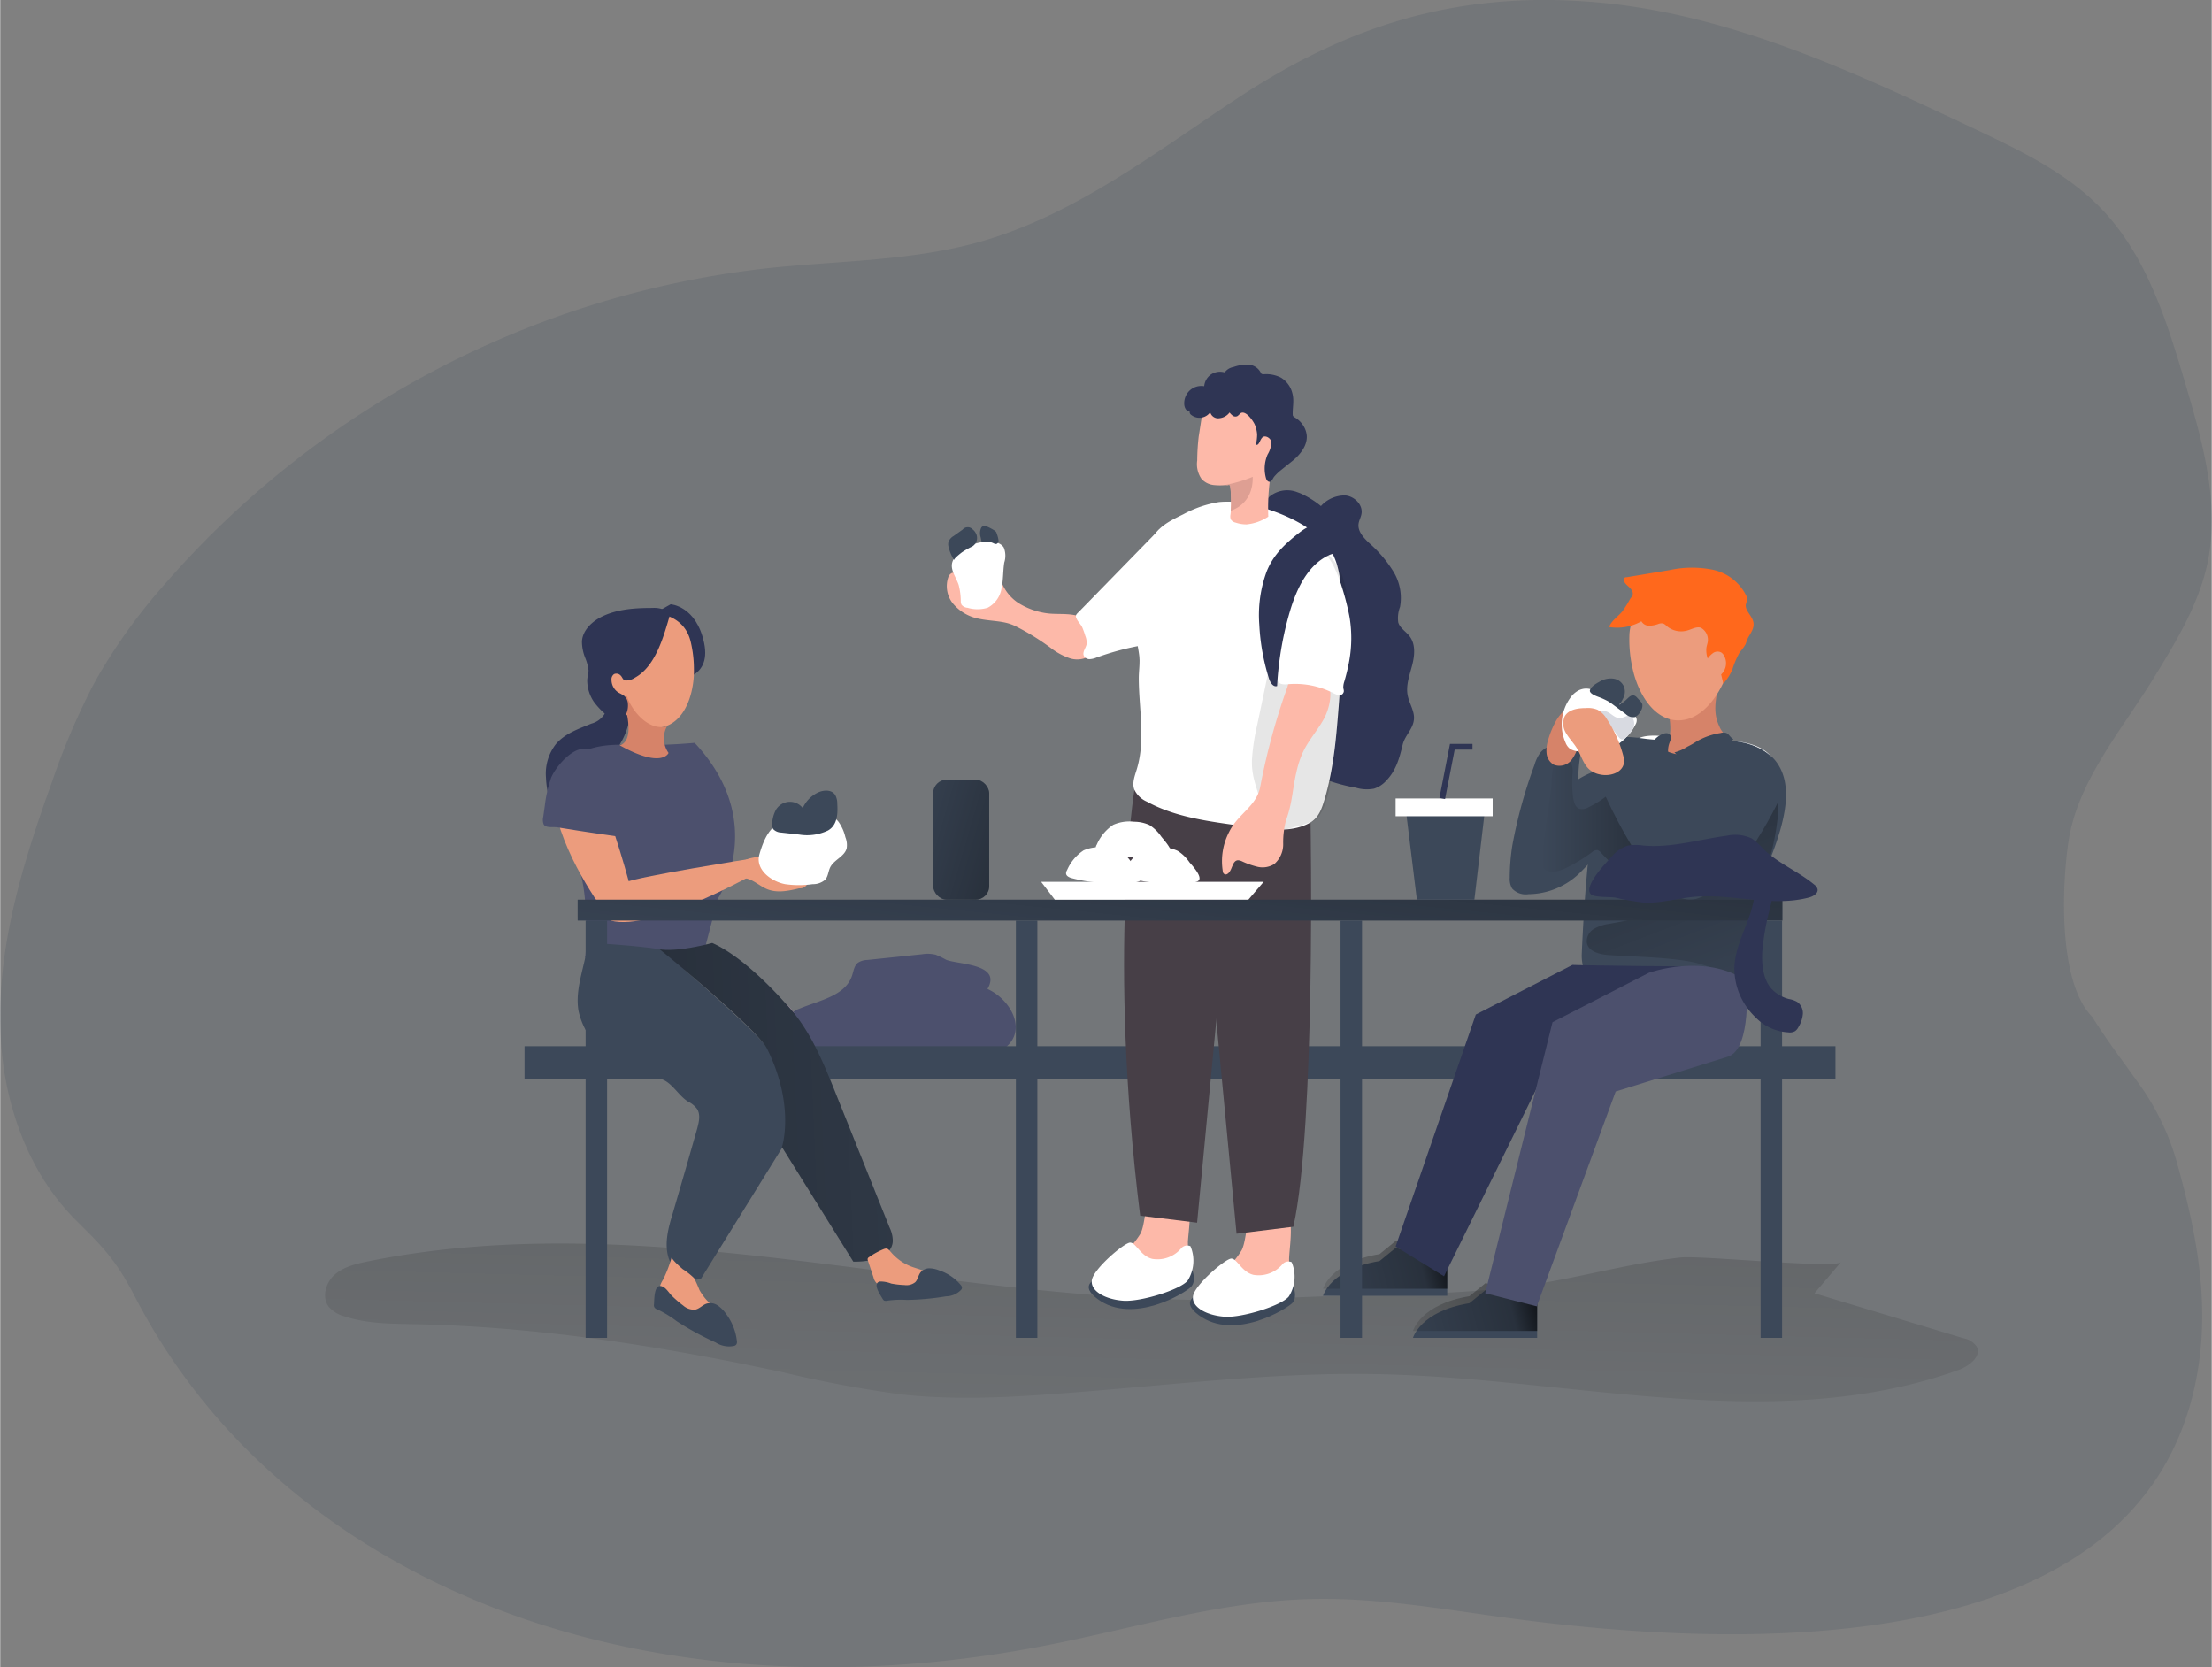 <svg xmlns="http://www.w3.org/2000/svg" xmlns:xlink="http://www.w3.org/1999/xlink" viewBox="0 0 386.11 291.07" width="406" height="306" xmlns:v="https://vecta.io/nano"><rect x="0" y="0" width="386.11" height="291.07" fill="#808080" stroke="none"/><style><![CDATA[.B{fill:#3c4859}.C{fill:#fff}.D{fill:#2f3554}.E{fill:#ec9c7d}.F{fill:#4c506d}.G{fill:#fdb9a9}.H{fill:#d68369}]]></style><defs><linearGradient id="A" x1="213.3" y1="132.98" x2="208.8" y2="308.67" gradientUnits="userSpaceOnUse"><stop offset=".01"/><stop offset=".08" stop-opacity=".69"/><stop offset=".21" stop-opacity=".32"/><stop offset="1" stop-opacity="0"/></linearGradient><linearGradient id="B" x1="94.75" y1="231.25" x2="247.73" y2="224.48" xlink:href="#A"/><linearGradient id="C" x1="263.78" y1="255.62" x2="230.94" y2="264.07" xlink:href="#A"/><linearGradient id="D" x1="279.48" y1="262.98" x2="246.63" y2="271.42" xlink:href="#A"/><linearGradient id="E" x1="300.34" y1="180.46" x2="277.88" y2="180.46" xlink:href="#A"/><linearGradient id="F" x1="293.05" y1="163.94" x2="315.02" y2="221.01" xlink:href="#A"/><linearGradient id="G" x1="208.67" y1="132.13" x2="203.6" y2="182.53" xlink:href="#A"/><linearGradient id="H" x1="180.2" y1="150.19" x2="151.67" y2="141.93" xlink:href="#A"/></defs><path d="M1.41 190.75c1.93 8.41 5.84 16.43 12 22.47 4.82 4.76 7 7.11 10.14 13.22a109.12 109.12 0 0 0 10.37 16.25c15.34 19.9 37.28 33.61 61.08 41.1 28.33 8.9 59 9.15 88.08 3.38 15.21-3 30.25-7.64 45.75-8 11.75-.3 23.39 1.84 35 3.38 39.41 5.26 110.58 8.35 119.71-42.55 2.3-12.78-.15-25-3.59-37.31a44 44 0 0 0-7.1-14.22c-2.39-3.41-5-6.74-7.59-10.92-6-6-5.36-22.92-4.15-30.77 1.59-10.34 9.24-19.32 14.65-28.06 4-6.51 8.14-13.2 9.66-20.71 2.08-10.31-.93-20.9-3.92-31-3.25-11-6.78-22.38-14.71-30.61-6-6.22-14-10.06-21.8-13.76-21.16-10-43.25-20.38-66.92-22.29s-42.84 4-62.53 17.11c-14.22 9.41-28.08 20.12-44.48 24.75-12 3.39-24.69 3.29-37.1 4.62a163.46 163.46 0 0 0-105.82 55.84 97.48 97.48 0 0 0-11.72 16.57 122.14 122.14 0 0 0-7.36 17.22c-5.09 14.11-9.64 28.8-9 43.79a56.32 56.32 0 0 0 1.35 10.5z" opacity=".18" class="B"/><path d="M165.14 167.56a17.92 17.92 0 0 0-1.82-.88 6 6 0 0 0-2.38-.08l-9.59 1a3 3 0 0 0-1.63.5c-.64.52-.73 1.43-1 2.22-1.18 3.58-5.77 4.33-9.24 5.8a3.62 3.62 0 0 0-1.57 1.07c-.85 1.15-.23 2.84.75 3.88 2.23 2.36 5.75 2.82 9 3.06q7 .51 14 .47c3.59 0 9 .74 12.35-.81 6-2.82 2.77-9.16-1.65-11.13 2.6-4.44-5.22-4.26-7.22-5.1z" class="F"/><path d="M330.23 256.89l-4.62 5.44 26 7.84a3.65 3.65 0 0 1 2.28 1.4c1 1.76-1.31 3.5-3.19 4.17-31.81 11.39-66.77 1.53-100.54.72-18.8-.46-37.53 2-56.29 3.37-9.2.7-18.46 1.16-27.64.16a203.52 203.52 0 0 1-20.63-3.85c-21.23-4.57-42.79-8-64.5-8.42-4.1-.08-8.27-.08-12.16-1.37a5.42 5.42 0 0 1-2.71-1.65c-1.27-1.65-.56-4.21 1-5.6s3.69-1.9 5.73-2.32c52.36-10.65 106.23 9.48 159.58 6.41 15.09-.87 30.76-.16 45.69-2.68 8-1.36 15.9-3.53 24-4.43 3.52-.39 26.99 1.99 28 .81z" transform="translate(-8.86 -36.54)" fill="url(#A)"/><path d="M227 86.13a16.34 16.34 0 0 1 3.58 2.22 5.56 5.56 0 0 1 4.27-1.85c1.59.15 3.09 1.64 2.81 3.21-.1.6-.43 1.13-.51 1.73-.18 1.37.94 2.51 1.94 3.45a21.8 21.8 0 0 1 4.14 4.89 8.82 8.82 0 0 1 1.16 6.18 5.45 5.45 0 0 0-.31 2.71c.3 1 1.36 1.59 2 2.44 1.07 1.41.86 3.4.41 5.11s-1.11 3.47-.76 5.2c.23 1.18.9 2.24 1.07 3.42.29 2.17-1.51 3.32-1.95 5.18-.57 2.35-1.14 4.5-2.89 6.3a4.87 4.87 0 0 1-2.11 1.37 6.71 6.71 0 0 1-3.15-.16 30.82 30.82 0 0 1-6.9-2.07 10.39 10.39 0 0 1-5.13-4.87 15.69 15.69 0 0 1-1-3.92l-1.75-11a38.69 38.69 0 0 1-.67-6.62c.07-4.67 1.83-9.38.74-13.93-.55-2.23-2.36-6.56-.36-8.44a4.86 4.86 0 0 1 4.67-.81z" class="D"/><path d="M91.54 182.65h228.87v5.81H91.54z" class="B"/><path d="M175.92 108.81c-1.87-.5-3.8-.41-5.74-.95a7.72 7.72 0 0 1-3.91-2.57 4.83 4.83 0 0 1-.76-4.49 1.25 1.25 0 0 1 .63-.76 1.47 1.47 0 0 1 .88 0 30.81 30.81 0 0 1 3.65 1.13 3.93 3.93 0 0 0 1.31.32 1.15 1.15 0 0 0 1.07-.68 1.53 1.53 0 0 1 .17-.55.63.63 0 0 1 .87-.06 2 2 0 0 1 .52.83 7.68 7.68 0 0 0 3.11 4.22 12.53 12.53 0 0 0 5.46 1.87c1.41.12 2.84 0 4.24.24a8.62 8.62 0 0 1 4.44 2.2 1.36 1.36 0 0 1 .44.62 1.39 1.39 0 0 1-.08.78c-.41 1.43-1 3-2.28 3.71a4.21 4.21 0 0 1-3.28.23 11.52 11.52 0 0 1-3-1.59 41.55 41.55 0 0 0-6.57-4.07 8.2 8.2 0 0 0-1.17-.43zm28.66 97.71c-5.16-1.16-4.15 6.14-5.5 8.85a14.8 14.8 0 0 1-3.18 3.65 6.62 6.62 0 0 0-2.32 4.15 1.59 1.59 0 0 0 .18.88 1.67 1.67 0 0 0 1 .61 11.83 11.83 0 0 0 8.81-.87 6.88 6.88 0 0 0 3-2.8 9.57 9.57 0 0 0 .78-4.16c.17-3.04 1.52-9.37-2.77-10.31z" class="G"/><path d="M200.02 221.56s-14.65.62-8.45 5.22 15.47-1.12 16.38-2.17.17-2.85.17-2.85z" class="B"/><path d="M207.31 223.58c-1.31 1.59-8.19 3.73-11.24 3.51s-5.78-1.64-5.48-3.61 5.68-6.55 6.69-6.54 1.82 2.35 3.85 2.84a5.43 5.43 0 0 0 5-1.78 1.37 1.37 0 0 1 1.67-.43 6.5 6.5 0 0 1-.49 6.01z" class="C"/><path d="M222.24 209.46c-5.15-1.2-4.14 6.1-5.5 8.81a14.27 14.27 0 0 1-3.18 3.66 6.47 6.47 0 0 0-2.31 4.15 1.46 1.46 0 0 0 .18.87 1.68 1.68 0 0 0 1 .62 11.93 11.93 0 0 0 8.81-.87 7 7 0 0 0 3-2.81 9.71 9.71 0 0 0 .78-4.15c.12-3.13 1.51-9.42-2.78-10.28z" class="G"/><path d="M217.68 224.37s-14.65.62-8.44 5.23 15.47-1.14 16.37-2.14.17-2.86.17-2.86z" class="B"/><path d="M224.97 226.36c-1.31 1.6-8.19 3.74-11.23 3.52s-5.79-1.63-5.49-3.6 5.68-6.56 6.69-6.55 1.82 2.36 3.86 2.84a5.43 5.43 0 0 0 5-1.78 1.37 1.37 0 0 1 1.67-.43 6.48 6.48 0 0 1-.5 6z" class="C"/><g fill="#473f47"><path d="M208.96 142.94l6.89 72.45 9.92-1.22c3.92-17.68 3-70.57 3-70.57z"/><path d="M215.85 140.98l-6.89 72.48-9.94-1.22c-5.68-45.85-1-74.39-1-74.39z"/></g><g class="C"><path d="M187.79 107.62c0-.35.26-.53.57-.85l2.27-2.32 6.43-6.59 5.32-5.45v16.56c0 1.35.26 2.54-1.2 3.22a8.54 8.54 0 0 1-1.85.48 47.48 47.48 0 0 0-7.94 2.13 3.56 3.56 0 0 1-1.2.28 1.12 1.12 0 0 1-1-.58c-.3-.66.34-1.35.47-2a3 3 0 0 0-.21-1.45 14.11 14.11 0 0 0-.55-1.54c-.25-.54-.84-1.05-1-1.57a.76.76 0 0 1-.11-.32z"/><path d="M198.89 114.78c-.12-1.33-.47-2.64-.61-4a30.11 30.11 0 0 1 .15-8.21 31.51 31.51 0 0 1 2.59-8.37c1.15-2.3 3.22-3.28 5.54-4.42a19.53 19.53 0 0 1 6.25-2.13 15.93 15.93 0 0 1 4.62.26c4.67.89 10.84 3.3 14 7 2.4 2.78 2.69 6.74 2.76 10.41q.15 7.59-.31 15.18-.06 1.1-.15 2.19c-.43 5.55-.88 11.31-2.46 16.66-.5 1.68-1 3.37-2.58 4.27-3.65 2.13-9.25 1-13.21.41-5.24-.74-10.63-1.52-15.28-4.07a4.33 4.33 0 0 1-2.21-2.13c-.41-1.13.09-2.37.44-3.53 1.57-5.17.35-10.62.35-15.9 0-1 .13-1.93.13-2.89.02-.24-.02-.49-.02-.73z"/></g><path d="M219.87 144.95c-.52-1 .57-3.69.16-5.08-.72-2.53-1.61-4.48-1.49-7.28a36.84 36.84 0 0 1 .91-6l3.36-16c.61-2.93 1.94-17 6.41-15.44a9.3 9.3 0 0 1 5.24 5.83 24 24 0 0 1 .93 8c-.08 7-1.48 14.24-2.38 21.23-.35 2.65-.76 12.47-4.26 13.34-.68.18-1.36.52-2 .65-1.18.21-4.71 1.61-6.24 1.15a.94.94 0 0 1-.64-.4z" fill="#020202" opacity=".1"/><path d="M214.58 145.19a11.06 11.06 0 0 0-1.14 6.87.62.62 0 0 0 .37.59.53.53 0 0 0 .44-.08c.9-.55.79-2.32 1.84-2.38a1.76 1.76 0 0 1 .64.15 14.21 14.21 0 0 0 2.83 1 3.86 3.86 0 0 0 2.87-.49 4.56 4.56 0 0 0 1.56-3.47 15 15 0 0 1 .48-4.12 21.91 21.91 0 0 0 1-3.82c.49-2.86.81-5.82 2.13-8.45 1-2 2.51-3.64 3.55-5.59 1.14-2.14 2.12-6.7-1.14-7.32a11.1 11.1 0 0 0-3.15-.14 2.63 2.63 0 0 0-1.13.32 2.9 2.9 0 0 0-1 1.68 114.6 114.6 0 0 0-4.73 17.34c-.62 3.48-3.86 4.74-5.42 7.91zm-5.6-64.81a38.23 38.23 0 0 1 .26-4.16l.56-3.61a2.41 2.41 0 0 1 .92-1.83 11.55 11.55 0 0 1 6.19-1.7 5 5 0 0 1 5.7 4.18 4.74 4.74 0 0 1 .06.75c.33 3-.46 6.07-.9 9.1a38.24 38.24 0 0 0-.38 7.09 8.28 8.28 0 0 1-3.82 1.35 6 6 0 0 1-1.88-.31 1.38 1.38 0 0 1-.84-.55 1.52 1.52 0 0 1-.07-.79 6.34 6.34 0 0 0 .07-.75h0a23 23 0 0 0-.08-4.15.43.43 0 0 0-.12-.31.48.48 0 0 0-.29 0h-.39a10.23 10.23 0 0 1-2.07 0 3.39 3.39 0 0 1-2.16-1.07 4.53 4.53 0 0 1-.76-3.24z" class="G"/><path d="M211.25 71.97a2.31 2.31 0 0 1-3.22.54l-.09-.07a.63.63 0 0 1-.28-.63c-.52.05-.86-.54-.93-1.06a3.08 3.08 0 0 1 .9-2.54 3 3 0 0 1 2.57-.79 2.82 2.82 0 0 1 1.21-2.06 2.87 2.87 0 0 1 2.37-.34 2.31 2.31 0 0 1 1.49-.93 7.1 7.1 0 0 1 2.62-.43 2.59 2.59 0 0 1 2.16 1.35.76.76 0 0 0 .13.23.62.62 0 0 0 .42.1 5.66 5.66 0 0 1 3 .59 4.43 4.43 0 0 1 2 2.76c.34 1.3 0 2.48.06 3.76 0 .24.28.38.49.51a4.32 4.32 0 0 1 1.28 1.24 3.84 3.84 0 0 1 .68 1.93c.07 1.71-1.14 3.21-2.45 4.3l-2.25 1.8a9.44 9.44 0 0 0-1 1c-.2.25-.4.82-.74.88s-.59-.3-.68-.62a6.21 6.21 0 0 1 .28-4.14 4.64 4.64 0 0 0 .67-2.11c-.07-.74-1.07-1.32-1.56-.89s-.57 1.5-1.16 1.29a7.76 7.76 0 0 0 .22-1.79 5.34 5.34 0 0 0-.42-1.75c-.3-.66-1.7-2.72-2.59-1.86a2.14 2.14 0 0 1-.44.41.8.8 0 0 1-.78-.06 2.66 2.66 0 0 1-.58-.58 2.52 2.52 0 0 1-1.74 1 1.43 1.43 0 0 1-1.64-1.04z" class="D"/><path d="M213.98 84.64a23.2 23.2 0 0 0 4.69-1.39c.13 4.89-3.84 5.9-3.84 5.9h0a23 23 0 0 0-.08-4.15.43.43 0 0 0-.12-.31.48.48 0 0 0-.29 0h-.36z" fill="#de9f93"/><path d="M97.95 142.67c2.85 1.64 5.25-.07 6-3 .31-1.31.43-2.67.86-4a19.78 19.78 0 0 1 2.61-4.61 12.8 12.8 0 0 0 2.28-4.76 5 5 0 0 0-1.54-4.82 1.57 1.57 0 0 0-1.13-.4c-.66.06-1 .81-1.16 1.47a8.42 8.42 0 0 1-.31 2 3.87 3.87 0 0 1-2.35 1.78c-2.22.91-4.6 1.72-6.16 3.53a8.37 8.37 0 0 0-1.77 5.92c.08 2.09.7 5.77 2.67 6.89z" class="D"/><path d="M125.31 156.85l-3.17 12.06c-9.36 1.94-20-1.78-20-1.78.51-5.38 0-12.73-1-15-2.65-6.1-5.91-14.19-2.12-18.8 3.06-3.72 8.66-3.36 12.08-3.26a98.09 98.09 0 0 0 10.14-.38c12.99 13.93 4.07 27.16 4.07 27.16z" class="F"/><path d="M113.72 107.38l4 11.34s6.52.11 5.18-6.42-5.85-6.8-5.85-6.8z" class="D"/><path d="M107.86 107.51s10.91-3.07 12.7 4.58a20.63 20.63 0 0 1 .55 4.83 15.35 15.35 0 0 1-.06 1.66c-.49 5-3 8.8-7.06 8.46-7.09-.58-14.66-15.7-6.13-19.53z" class="E"/><path d="M109.14 121.81a.7.7 0 0 1-1 0h0a9 9 0 0 1 1.46 4c.55 4.13-1.46 4.3-1.46 4.3 7.44 4.16 8.54 1.34 8.54 1.34a4.37 4.37 0 0 1-.27-4.65c-3.38.93-6.35-3.05-7-5.31a.74.74 0 0 1-.27.32z" class="H"/><path d="M115.69 106.38a4.52 4.52 0 0 0-1.79-.24c-3 0-6.17.18-8.89 1.53-1.72.85-3.32 2.37-3.45 4.29a7.73 7.73 0 0 0 .55 2.85 8.52 8.52 0 0 1 .6 2.21c0 .58-.23 1.18-.23 1.78a6.74 6.74 0 0 0 1.15 3.71 13 13 0 0 0 2.06 2.2l1.62 1.47a.48.48 0 0 0 .26.16.41.41 0 0 0 .24-.08 3.54 3.54 0 0 0 1.77-3.41 2 2 0 0 0-.6-1.33 7.65 7.65 0 0 0-1-.58 2.64 2.64 0 0 1-1.26-2.25 1.09 1.09 0 0 1 .45-1 1 1 0 0 1 1.09.19c.42.38.37.82.92.93a2.92 2.92 0 0 0 1.67-.52c3.61-2 5-7.27 6.09-11-.51-.12-.73-.69-1.25-.91z" class="D"/><path d="M107.14 145.25c-3-8.72-5-13-8.06-11.92 0 0-4 2-1.73 10 2.54 9 9.27 17.39 9.27 17.39l3.11-6.86s-1.01-3.81-2.59-8.61z" class="E"/><path d="M138.91 177.19l-1.73-2a1.7 1.7 0 0 1 .22.24c.54.56 1.04 1.17 1.51 1.76z" fill="#dc9bd5"/><g class="B"><path d="M102.58 164.59c4.13.24 8.46.53 12.7 1.14 0 0 16.62 14 18.74 17.39 4.91 7.87 9.69 5.63 2.57 17.13q-7.11 11.49-14.25 23c-2.42.81-5-1.32-5.7-3.79s0-5.09.75-7.55q2.18-7.44 4.29-14.87c.3-1.13.61-2.4 0-3.4a4.18 4.18 0 0 0-1.54-1.29c-1.69-1-2.85-3.38-4.72-3.95a31.32 31.32 0 0 1-9-4 12.69 12.69 0 0 1-5.46-7.93c-.68-3.93 1.18-7.87 1.62-11.88z"/><path d="M115.31 165.77c3.41.42 9-1.14 9-1.14 4.87 2.17 10.13 7.56 12.82 10.58h0c.93 1 1.55 1.78 1.74 2v.05h0l.27.34c3 4 4.89 8.71 6.75 13.35l9.38 23.37a5.59 5.59 0 0 1 .56 2.34c-.14 2.89-4 3.66-6.89 3.6l-12.46-20s2.36-7.14-2.58-17.13c-1.76-3.58-18.76-17.39-18.76-17.39z"/></g><path d="M124.17,202.31c3.41.42,9-1.14,9-1.14,4.87,2.17,10.13,7.56,12.82,10.58h0c.93,1,1.55,1.78,1.74,2v.05h0l.27.34c3,4,4.89,8.71,6.75,13.35l9.38,23.37a5.59,5.59,0,0,1,.56,2.34c-.14,2.89-4,3.66-6.89,3.6l-12.46-20s2.36-7.14-2.58-17.13C141,216.09,124,202.28,124,202.28Z" transform="translate(-8.86 -36.54)" fill="url(#B)"/><path d="M122.08 225.22a22.82 22.82 0 0 0-.94-2.08 12.76 12.76 0 0 0-2-1.58c-.29-.26-2-1.71-1.9-2.12a22 22 0 0 1-1.53 4 4.26 4.26 0 0 0-.71 2.5 3.81 3.81 0 0 0 1.53 2c2.66 2.19 5.84 4.27 9.26 3.88a.77.77 0 0 0 .57-.23.63.63 0 0 0 .12-.42c.06-1.52-1.42-2.54-2.53-3.57a9.6 9.6 0 0 1-1.87-2.38zm33.46-6.58c-.69-.8-.75-.82-1.77-.36a13 13 0 0 0-2.11 1.21.47.47 0 0 0-.2.22.48.48 0 0 0 0 .29l1 3a2.06 2.06 0 0 0 .65 1.12 2 2 0 0 0 .91.28 22.09 22.09 0 0 0 7.52.22c.64-.13 1.34-.48 1.34-1.1a1.09 1.09 0 0 0-.25-.64c-.76-1-2.16-1.25-3.36-1.68a8.78 8.78 0 0 1-3.73-2.56z" class="E"/><path d="M153.56 223.73a5.28 5.28 0 0 1 2 .36 14.85 14.85 0 0 0 2.31.26 2.44 2.44 0 0 0 1.88-.5c.46-.46.52-1.2.93-1.72a2 2 0 0 1 1.56-.7 4.87 4.87 0 0 1 1.72.37 8.31 8.31 0 0 1 3.76 2.57.68.68 0 0 1 .19.47.61.61 0 0 1-.13.32 3.71 3.71 0 0 1-2.65 1.16 45.75 45.75 0 0 1-6.82.63 17.15 17.15 0 0 0-3.36.12 1.09 1.09 0 0 1-.62 0 .92.92 0 0 1-.3-.35c-.39-.67-1.8-2.65-.47-2.99zm-37.99.86c.65.21 1.2 1.14 1.67 1.62a19.29 19.29 0 0 0 2 1.72 2.82 2.82 0 0 0 2.11.71c.74-.15 1.27-.82 2-1.05a2.29 2.29 0 0 1 1.92.33 5.56 5.56 0 0 1 1.41 1.41 9.62 9.62 0 0 1 1.94 4.84.82.82 0 0 1-.12.57.74.74 0 0 1-.33.22 4.3 4.3 0 0 1-3.26-.59 50.45 50.45 0 0 1-6.85-3.74 18.32 18.32 0 0 0-3.28-2 1 1 0 0 1-.57-.39.84.84 0 0 1-.07-.52c.07-.93 0-3.71 1.43-3.13z" class="B"/><path d="M96.14 135.88c.75-2 4.54-6.59 7.1-4.71a8.94 8.94 0 0 1 3.33 4.94c.24.91.33 1.88.56 2.82.31 1.16.79 2.26 1 3.43a14.11 14.11 0 0 1 .07 3.73q-3.66-.51-7.3-1.07l-3.64-.58c-.68-.11-2.06.17-2.39-.54a2.15 2.15 0 0 1-.07-1.28l.29-2.07a22.25 22.25 0 0 1 1-4.49 1.21 1.21 0 0 1 .05-.18z" class="F"/><path d="M252.63 220.16v6.06h-21.68s1.27-4.65 9.86-6.06l2.81-2.29z" class="B"/><path d="M261.49,255.49v6.05H239.81s1.27-4.64,9.86-6.05l2.81-2.29Z" transform="translate(-8.86 -36.54)" fill="url(#C)"/><path d="M268.33 227.52v6.05h-21.68s1.27-4.65 9.85-6.05l2.82-2.29z" class="B"/><path d="M277.19,262.84v6.06H255.51s1.27-4.65,9.85-6.06l2.82-2.29Z" transform="translate(-8.86 -36.54)" fill="url(#D)"/><g class="B"><path d="M309.14 149.66a20.72 20.72 0 0 0-1.36 3.9l-1.08 4.9a55.6 55.6 0 0 0-.82 10.06c0 1.33 0 2.83-1 3.75a4.64 4.64 0 0 1-2.43 1c-1.73.35-3.29 1-5 1.32a33.6 33.6 0 0 1-5.67.34c-5.59 0-16-.62-15.66-8.45.38-8.86 1.07-17.48 2.31-26.32.42-2.95.51-6.37 1.4-9.22.77-2.38 3.55-2.41 5.86-2.16h.45a8.36 8.36 0 0 1 1.32.17 63.87 63.87 0 0 0 9.28.26c3.48-.1 9.05-.45 12.48 2.83a9.07 9.07 0 0 1 .67.72c3.43 4.21 1.57 10.95-.75 16.9z"/><path d="M264 147.57a36.78 36.78 0 0 0-.46 5.64 3.4 3.4 0 0 0 .41 1.9 3.22 3.22 0 0 0 2.87 1 13 13 0 0 0 9-3.76 56.2 56.2 0 0 0 6.09-7.16 5.91 5.91 0 0 0 1.37-4.34l-.28-6.43c0-.5-3.49-.11-3.84 0a13.94 13.94 0 0 0-3.65 1.64 27.54 27.54 0 0 1 .39-4.44 2.18 2.18 0 0 0-.15-1.26c-.39-.69-1.37-.76-2.17-.69-1.73.13-3.64.42-4.72 1.77a6.82 6.82 0 0 0-1 2.11 83.87 83.87 0 0 0-3.86 14.02z"/></g><g transform="translate(-8.86 -36.54)"><path d="M278,185.91a3,3,0,0,0,.2,2.08c.77,1.17,2.54.77,3.79.2a28.48,28.48,0,0,0,4.77-2.87,1.3,1.3,0,0,1,.95-.37,1.38,1.38,0,0,1,.63.46,24.68,24.68,0,0,0,8.37,6c1.08.47,2.51.76,3.29-.09s.17-2.45-.53-3.52l-8.23-12.72a1,1,0,0,0-.44-.42c-.31-.11-.63.13-.88.35a16.88,16.88,0,0,1-3.74,2.45,2.16,2.16,0,0,1-1.59.29c-.77-.26-1-1.2-1.13-2a21.4,21.4,0,0,1-.11-4,3.68,3.68,0,0,0-.11-1.65,1.84,1.84,0,0,0-2.44-.87h0a.56.56,0,0,0-.17.09c-1,.77-.86,3.67-1,4.91Z" fill="url(#E)"/><path d="M306.44 185.46a12.13 12.13 0 0 1-2.95 3.54c-1.35 1.05-4.46 5.16-6.39 3.9a7.75 7.75 0 0 0 2.93 1.62c-3 2.09-6.74 2.65-10.32 3.32a7.06 7.06 0 0 0-2.64.89 2.51 2.51 0 0 0-1.21 2.36c.26 1.62 2.3 2.1 3.95 2.2 4 .25 8.05.33 12.05.82 3.4.42 7.07 1.31 9.16 4a1.47 1.47 0 0 0 .61.55.94.94 0 0 0 1.08-.52 3 3 0 0 0 .22-1.28 36.93 36.93 0 0 1 1.53-9.85c.39-1.29.43-2.61.81-3.84.46-1.54 1.3-3 1.82-4.49a43.38 43.38 0 0 0 2.1-9.42c.24-2.25.08-5-1.85-6.15a4.24 4.24 0 0 0-4.61.48 9.77 9.77 0 0 0-2.83 3.92c-1.16 2.61-2.03 5.49-3.46 7.95z" fill="url(#F)"/></g><path d="M309.22 132.1c-3.43-3.28-9-2.93-12.49-2.82a65.22 65.22 0 0 1-9.27-.27c-.44-.06-.88-.12-1.33-.16 1.84-.77 4.45-.25 6.42-.19q4.45.15 8.91.55c2.82.25 5.93.74 7.76 2.89z" class="C"/><path d="M298.66 119.84a6.28 6.28 0 0 1-7.63 3.77s1.45 4.41-.37 7.07c-.34.5 1.94 1 2.07 1a9.49 9.49 0 0 0 3.75-.8 25.28 25.28 0 0 1 5.74-1.9 4 4 0 0 1-2.08-2.16c-1.06-2.22-.71-4.22-.29-6.49a.86.86 0 0 1-1-.1.72.72 0 0 1-.19-.39z" class="H"/><path d="M294.68 125.51c-4.28 1.26-7.77-2.27-9.35-7.48-.17-.57-.31-1.16-.44-1.77a22.72 22.72 0 0 1-.46-5.27c.23-8.54 12.51-7.68 12.51-7.68 9.94 2.23 5.2 20.01-2.26 22.2z" class="E"/><path d="M288.38 101.92a6.58 6.58 0 0 0-3.84 2.68 19.67 19.67 0 0 1-1.34 2.14c-.76.93-1.9 1.6-2.3 2.73a8.62 8.62 0 0 0 5.63-1 1.55 1.55 0 0 0 1.34.77 4.83 4.83 0 0 0 1.6-.3 1.48 1.48 0 0 1 .88-.08 1.76 1.76 0 0 1 .58.43 3.91 3.91 0 0 0 3.7.76c.77-.23 1.54-.69 2.26-.46a2.37 2.37 0 0 1 1.25 2.17c0 .52-.26 1-.28 1.56a4.62 4.62 0 0 0 .24 1.65 4 4 0 0 1 1-1 1.38 1.38 0 0 1 1.36-.06 1.44 1.44 0 0 1 .42.43 2.68 2.68 0 0 1-.43 3.41l.38 1.6a8.48 8.48 0 0 0 1.6-2.53 15 15 0 0 1 1.3-3 7.39 7.39 0 0 0 1-1.37 11 11 0 0 1 .41-1.09c.5-.89 1.2-1.78.91-2.87s-1.54-2-1.26-3.07l.18-.62a1.6 1.6 0 0 0-.19-.91 8.48 8.48 0 0 0-5.82-4.43 18.45 18.45 0 0 0-7.51.07l-7.47 1.24a.56.56 0 0 0-.53.24.42.42 0 0 0 0 .27c.1.54.6.9 1 1.28s.77 1 .47 1.45" fill="#ff681c"/><path d="M297.65 168.75s-5.2 13-9.38 14.37-19.63 6.08-19.63 6.08l-16.57 33.62-8.45-5.2 14-40.5 16.87-8.66s4.31.16 23.16.29z" class="D"/><path d="M304.87 171.25s1 11.85-3.21 13.22l-19.62 6.09-13.78 37.51-9-2.29 11.75-47.32 16.83-8.63s9.78-3.53 17.03 1.42z" class="F"/><path d="M311.24 138.26s-7.33 16.44-15.11 18.66-17.14-20.82-17.14-20.82l6.24-2.35 10.47 10.52s6.49-13.78 9.13-13.15 7.4 4.34 6.41 7.14z" class="B"/><path d="M277.4 124.58a3.3 3.3 0 0 1-.76 1.74 10.72 10.72 0 0 0-1 3.26 7 7 0 0 1-1.33 3.12 2.69 2.69 0 0 1-3.07.81 2.58 2.58 0 0 1-1.26-1.94 5.67 5.67 0 0 1 .27-2.38 15 15 0 0 1 1.14-2.89 7.1 7.1 0 0 1 1.76-2.31c1.1-.91 4.11-1.7 4.25.59z" class="H"/><path d="M285.22 124.8a1.59 1.59 0 0 1 .48.74 1.38 1.38 0 0 1-.12.8 9.2 9.2 0 0 1-2.89 3.42l-1.93 1.63a1.65 1.65 0 0 1-.46.32 1.6 1.6 0 0 1-.92 0l-3.9-.54a3.11 3.11 0 0 1-1.42-.44 2.5 2.5 0 0 1-.77-1.07 7.92 7.92 0 0 1 .82-7.82 4.17 4.17 0 0 1 1.46-1.31c1.83-.9 3.4.34 5 1.11a16.56 16.56 0 0 1 4.65 3.16z" class="C"/><path d="M283.02 125.34c.52-.1 1-.5 1.53-.33a.93.93 0 0 1 .44.34 1.9 1.9 0 0 1 0 2 5.6 5.6 0 0 1-1.38 1.53.86.86 0 0 1-.33.2c-.31.07-.58-.22-.78-.47l-1.82-2.46c-.4-.54-2-2.16-.58-2 1.09.11 1.7 1.42 2.92 1.19z" fill="#d8dae1"/><path d="M280.52 125.57a4.25 4.25 0 0 0-1.65-1.66 4.47 4.47 0 0 0-2.08-.29c-1.38 0-3 .25-3.66 1.46a3.15 3.15 0 0 0 .3 3c.53.9 1.29 1.66 1.83 2.55.77 1.28 1.14 2.88 2.31 3.81a4 4 0 0 0 1.68.76c2 .47 4.68-.49 4.2-2.91a21.21 21.21 0 0 0-2.93-6.72z" class="E"/><path d="M300.36 127.97a1.7 1.7 0 0 1 1 0c.5.22.73.86 1.24 1.06-1.19 1.1-2.81 1.6-4.18 2.46a18.15 18.15 0 0 0-3.78 3.54c-1.3-.71-1.22-2.72-2.35-3.67a7.94 7.94 0 0 0 2.27-1 13.69 13.69 0 0 0 1.58-.9 12 12 0 0 1 4.22-1.49zm-11.11.76a7.36 7.36 0 0 0-1.1 1.2l-1.28 1.63a.62.62 0 0 0-.2.49.46.46 0 0 0 .54.29 4.62 4.62 0 0 0 .62-.23 5.34 5.34 0 0 1 1.44-.08 5.75 5.75 0 0 0 1.72-.45.23.23 0 0 0 .2-.26 4 4 0 0 1 .26-1.68c.14-.4.41-.86.14-1.27-.52-.83-1.83-.06-2.34.36z" class="B"/><g class="E"><path d="M132.69 152l-1.78-2.06s-19 3-21.75 4.09-2.59 6.68-2.59 6.68c7.44 2.06 26.12-8.71 26.12-8.71z"/><path d="M129.28 152.56a1.15 1.15 0 0 0 .37.59 1.85 1.85 0 0 0 .65.22c1.34.32 2.38 1.39 3.66 1.89 1.74.68 3.7.27 5.51-.17a1.48 1.48 0 0 0 1.07-2.63 7.25 7.25 0 0 0-1.82-2.33c-1.59-1.2-3.81-.94-5.77-.63-1.81.29-4.48.38-3.67 3.06z"/></g><path d="M235.6 107.89a22.42 22.42 0 0 1-.08 7.49 34.25 34.25 0 0 1-.86 3.6 3.39 3.39 0 0 0-.18 1c0 .35.22.63 0 1-.29.61-1.2.35-1.79 0a14.55 14.55 0 0 0-7.83-1.53c-.64.06-1.44.09-1.76-.47a1.62 1.62 0 0 1-.12-.92l.7-8.08a47 47 0 0 1 1.72-7c.58-2.12 2.43-7.82 5.42-6.54 2.46 1.12 4.39 9.14 4.78 11.45z" class="C"/><path d="M100.81 157.07h210.34v3.64H100.81z" class="B"/><path fill="url(#G)" d="M100.81 157.07h210.34v3.64H100.81z"/><path d="M223.44 114.63a55.88 55.88 0 0 1 1.69-7.78c1.2-4.1 3.23-8.44 7.17-10.06a2.36 2.36 0 0 0 1.38-.92c.32-.65-.1-1.41-.5-2-1.95-2.91-3.81-2.88-6.42-.84-2.44 1.91-4.49 3.81-5.66 6.76a22 22 0 0 0-1.28 9.24 37.37 37.37 0 0 0 1.69 9.44c.21.69.74 1.53 1.42 1.3a55.2 55.2 0 0 1 .51-5.14z" class="D"/><path d="M175.21 95.6a3.87 3.87 0 0 1 .08 2.62c-.23 1.46-.16 3-.46 4.4a4.65 4.65 0 0 1-2.45 3.49 6.13 6.13 0 0 1-3.5 0 1.45 1.45 0 0 1-1.05-.54 1.42 1.42 0 0 1-.13-.61 11.35 11.35 0 0 0-.37-2.84c-.43-1.32-1.48-2.58-1.12-3.92.4-1.5 2.75-2.94 4.18-3.33s3.95-.67 4.82.73z" class="C"/><g class="B"><path d="M173.97 93.15a.69.69 0 0 0-.11-.28.89.89 0 0 0-.29-.26 8.81 8.81 0 0 0-1.29-.68 1 1 0 0 0-.65-.09.66.66 0 0 0-.36.3 2.2 2.2 0 0 0-.1 1.65l.18.87a3.7 3.7 0 0 1 .94-.09 2.9 2.9 0 0 1 1 .22c.23.1.47.27.72.14a.61.61 0 0 0 .28-.59 4.87 4.87 0 0 0-.32-1.19zm-4.16-.69a1.17 1.17 0 0 0-1.79 0l-1.57 1.12a2 2 0 0 0-.91 1.07 1.75 1.75 0 0 0 0 .72 7.71 7.71 0 0 0 1 2.43c-.14-.22 1.23-1.28 1.4-1.4a15.44 15.44 0 0 1 1.77-1 1.73 1.73 0 0 0 .57-2.39 1.76 1.76 0 0 0-.47-.55z"/><rect x="162.88" y="136.12" width="9.78" height="20.95" rx="2.36"/></g><rect x="162.88" y="136.12" width="9.78" height="20.95" rx="2.36" fill="url(#H)"/><path d="M177.32 160.71h3.75v72.86h-3.75zm56.68 0h3.75v72.86H234zm73.34 0h3.75v72.86h-3.75zm-205.14 0h3.75v72.86h-3.75zm177.06-41.72a3.74 3.74 0 0 1 2.38-.51 2.32 2.32 0 0 1 1.86 1.44 2.46 2.46 0 0 1 0 1.65 6.26 6.26 0 0 1-.83 1.47 6.24 6.24 0 0 0 1.34-1c.35-.34.76-.75 1.23-.62a1.2 1.2 0 0 1 .51.35l.6.65a1.46 1.46 0 0 1 .34.54 1.67 1.67 0 0 1-.33 1.24 2 2 0 0 1-1 1 1.9 1.9 0 0 1-1.57-.54l-2.08-1.54a11.12 11.12 0 0 0-1-.69c-.41-.22-.84-.42-1.27-.6s-2-.64-1.9-1.29 1.22-1.28 1.72-1.55zm-31.93 38.08h10.04l1.88-15.96-13.9-.14 1.98 16.1z" class="B"/><path d="M243.62 139.4h16.94v3.1h-16.94z" class="C"/><path fill="none" stroke="#2f3554" stroke-miterlimit="10" d="M257.04 130.37h-3.52l-1.76 9.03"/><g class="C"><path d="M184.12 157.07h33.79l2.67-3.12h-38.85l2.39 3.12z"/><path d="M207.63 150.55a7.1 7.1 0 0 0-2.05-2 6.34 6.34 0 0 0-2.67-.59 6.89 6.89 0 0 0-3.64.54 7.87 7.87 0 0 0-2.88 3.45 1.06 1.06 0 0 0-.18.55c0 .48.56.73 1 .85a25.67 25.67 0 0 0 7.9.81c.75 0 3.76.21 4.2-.53s-1.17-2.5-1.68-3.08z"/><path d="M197.49 150.55a6.81 6.81 0 0 0-2-2 6.34 6.34 0 0 0-2.67-.59 7 7 0 0 0-3.68.5 7.87 7.87 0 0 0-2.88 3.45 1.06 1.06 0 0 0-.18.55c0 .48.56.73 1 .85a25.67 25.67 0 0 0 7.9.81c.75 0 3.76.21 4.2-.53s-1.23-2.46-1.69-3.04z"/><path d="M202.69 146.04a7.1 7.1 0 0 0-2.05-2 6.53 6.53 0 0 0-2.68-.58 7 7 0 0 0-3.64.54 7.91 7.91 0 0 0-2.87 3.45 1.21 1.21 0 0 0-.19.55c0 .48.57.73 1 .85a26 26 0 0 0 7.9.81c.75 0 3.75.2 4.2-.53s-1.22-2.51-1.67-3.09zm-64.97-2.48c1.11.15 2.19.81 3.27.55s1.81-1.41 2.91-1.65a2.61 2.61 0 0 1 2.5 1.08 7.45 7.45 0 0 1 1.15 2.61 3.67 3.67 0 0 1 .23 1.94c-.35 1.43-2.18 2-2.85 3.28-.37.71-.37 1.6-.89 2.2a3.2 3.2 0 0 1-2.19.79 16.85 16.85 0 0 1-4.81 0c-2.33-.43-5.26-2.48-4.5-5.19.69-2.44 2.07-6.03 5.18-5.61z"/></g><path d="M146.14 140.35a3.1 3.1 0 0 0-.36-1.55c-.63-1-2.09-.9-3.11-.39a5.49 5.49 0 0 0-2.56 2.67 2.83 2.83 0 0 0-4-.48 2.94 2.94 0 0 0-.63.69 5.45 5.45 0 0 0-.64 1.84 2 2 0 0 0 .09 1.6 2 2 0 0 0 1.41.62l3.16.35a8.45 8.45 0 0 0 5-.7c1.69-.94 1.74-3 1.64-4.65z" class="B"/><g class="D"><path d="M281.29 149.62a6.09 6.09 0 0 1 2.89-2 9 9 0 0 1 2.74 0c4.87.44 9.68-1.08 14.53-1.72a6.76 6.76 0 0 1 4.34.48 9.86 9.86 0 0 1 1.92 1.73c2.6 2.6 6.2 4 9 6.33a1.47 1.47 0 0 1 .56.74c.2.76-.72 1.31-1.48 1.51-6.55 1.74-13.48-.75-20.22-.1-2.84.27-5.64 1.1-8.49 1a44.53 44.53 0 0 1-5.12-.88c-.89-.16-3.57 0-4.22-.56-1.42-1.31 2.49-5.4 3.55-6.53z"/><path d="M309.01 158.46a43.67 43.67 0 0 0-1.38 7.69c-.11 2.15.11 4.82 1.63 6.49a6.34 6.34 0 0 0 3 1.77 4.44 4.44 0 0 1 1.46.5 2.4 2.4 0 0 1 1 2.11 5.33 5.33 0 0 1-.77 2.29 2 2 0 0 1-.56.69 1.83 1.83 0 0 1-1.23.23 8.54 8.54 0 0 1-5.72-2.64 11.79 11.79 0 0 1-3.68-8.73c.11-2.83 1.35-5.47 2.34-8.12s1.75-5.6.86-8.29c-.08-.24-.16-.56 0-.73a.66.66 0 0 1 .43-.11c3.94.02 3.27 4.11 2.62 6.85z"/></g></svg>